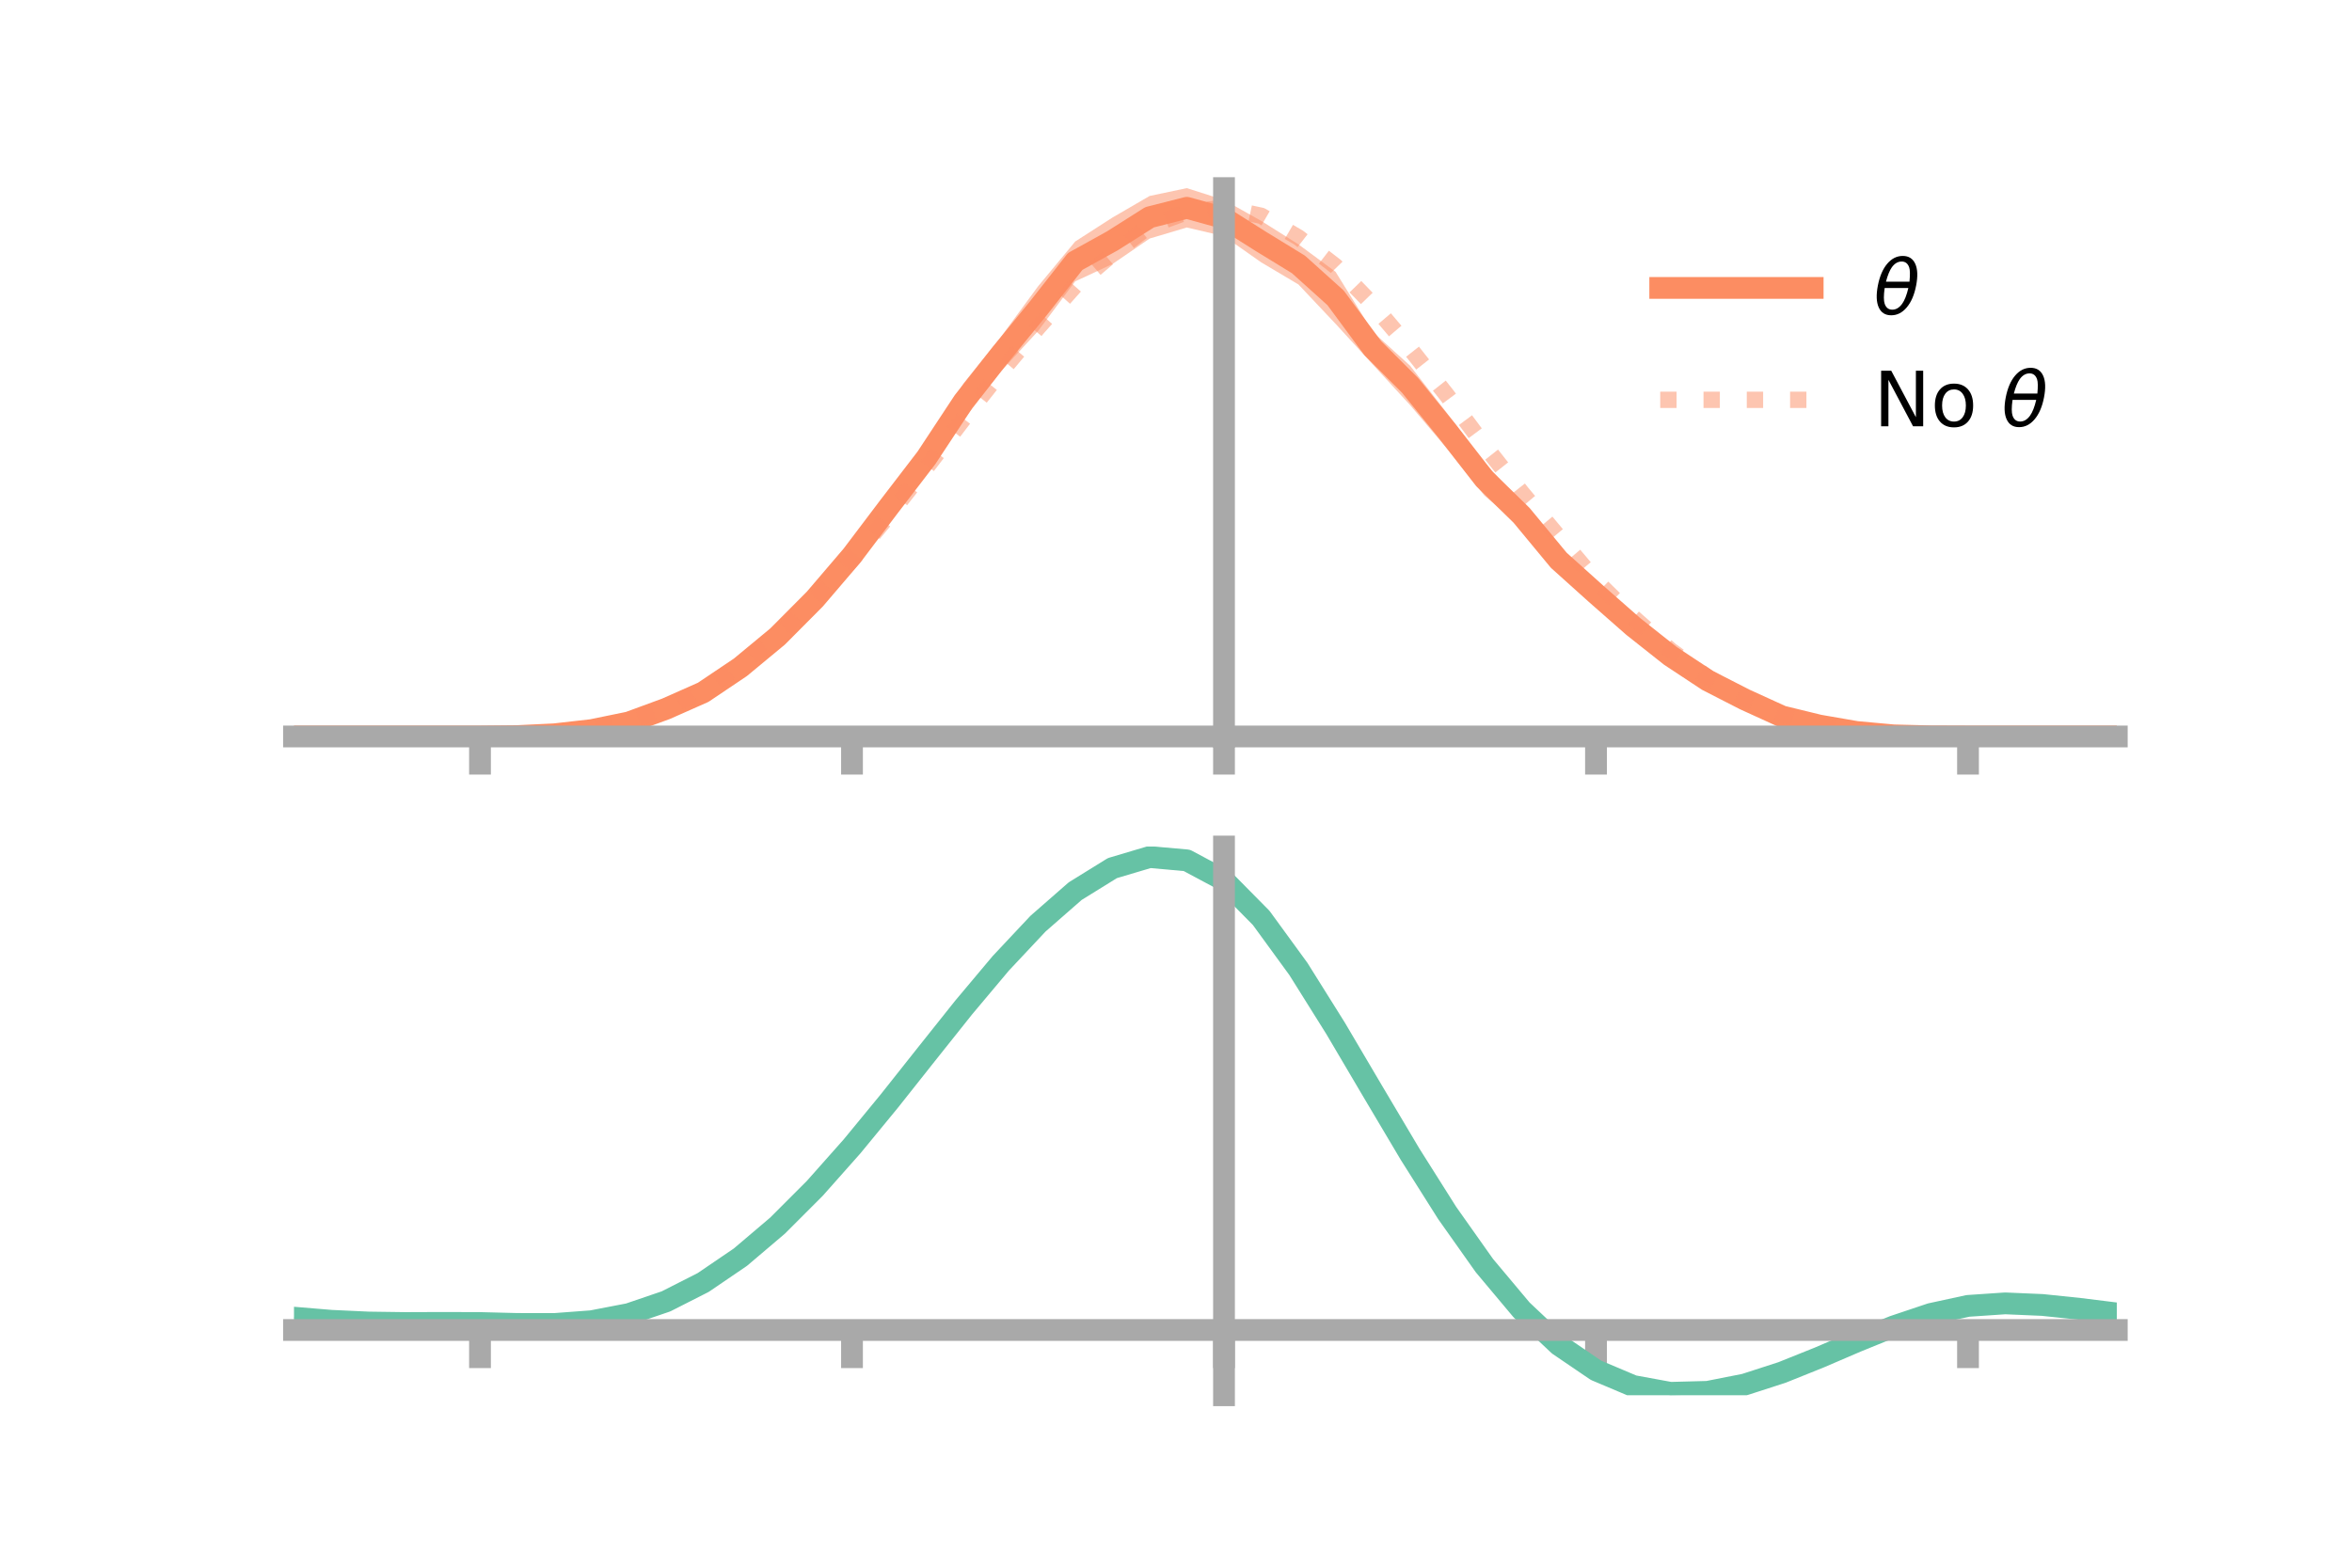 <?xml version="1.0" encoding="utf-8" standalone="no"?>
<!DOCTYPE svg PUBLIC "-//W3C//DTD SVG 1.1//EN"
  "http://www.w3.org/Graphics/SVG/1.1/DTD/svg11.dtd">
<!-- Created with matplotlib (https://matplotlib.org/) -->
<svg height="144pt" version="1.1" viewBox="0 0 216 144" width="216pt" xmlns="http://www.w3.org/2000/svg" xmlns:xlink="http://www.w3.org/1999/xlink">
 <defs>
  <style type="text/css">*{stroke-linecap:butt;stroke-linejoin:round;}</style>
 </defs>
 <g id="figure_1">
  <g id="patch_1">
   <path d="M 0 144 
L 216 144 
L 216 0 
L 0 0 
z
" style="fill:none;"/>
  </g>
  <g id="axes_1">
   <g id="patch_2">
    <path d="M 27 67.68 
L 194.4 67.68 
L 194.4 17.28 
L 27 17.28 
z
" style="fill:none;"/>
   </g>
   <g id="PolyCollection_1">
    <path clip-path="url(#p98a74939ca)" d="M 27 67.647 
L 27 67.647 
L 30.416 67.647 
L 33.833 67.647 
L 37.249 67.647 
L 40.665 67.647 
L 44.082 67.647 
L 47.498 67.572 
L 50.914 67.347 
L 54.331 66.873 
L 57.747 66.036 
L 61.163 64.665 
L 64.58 63.079 
L 67.996 60.639 
L 71.412 57.499 
L 74.829 53.952 
L 78.245 49.908 
L 81.661 45.202 
L 85.078 40.708 
L 88.494 35.203 
L 91.91 30.961 
L 95.327 26.307 
L 98.743 22.184 
L 102.159 19.987 
L 105.576 18.001 
L 108.992 17.28 
L 112.408 18.37 
L 115.824 20.288 
L 119.241 22.442 
L 122.657 24.971 
L 126.073 30.487 
L 129.49 33.584 
L 132.906 37.975 
L 136.322 42.472 
L 139.739 46.224 
L 143.155 50.217 
L 146.571 53.456 
L 149.988 56.568 
L 153.404 59.303 
L 156.82 61.752 
L 160.237 63.684 
L 163.653 65.358 
L 167.069 66.364 
L 170.486 67.047 
L 173.902 67.444 
L 177.318 67.59 
L 180.735 67.647 
L 184.151 67.647 
L 187.567 67.647 
L 190.984 67.647 
L 194.4 67.647 
L 194.4 67.647 
L 194.4 67.647 
L 190.984 67.647 
L 187.567 67.647 
L 184.151 67.647 
L 180.735 67.647 
L 177.318 67.68 
L 173.902 67.654 
L 170.486 67.422 
L 167.069 66.92 
L 163.653 66.259 
L 160.237 64.818 
L 156.82 63.249 
L 153.404 61.186 
L 149.988 58.512 
L 146.571 55.617 
L 143.155 52.714 
L 139.739 48.454 
L 136.322 45.518 
L 132.906 41.23 
L 129.49 37.202 
L 126.073 33.48 
L 122.657 29.747 
L 119.241 26.127 
L 115.824 24.097 
L 112.408 21.696 
L 108.992 20.896 
L 105.576 21.913 
L 102.159 24.257 
L 98.743 25.844 
L 95.327 30.414 
L 91.91 34.118 
L 88.494 38.557 
L 85.078 43.412 
L 81.661 47.827 
L 78.245 52.156 
L 74.829 56.108 
L 71.412 59.434 
L 67.996 61.951 
L 64.58 64.105 
L 61.163 65.549 
L 57.747 66.688 
L 54.331 67.254 
L 50.914 67.553 
L 47.498 67.655 
L 44.082 67.647 
L 40.665 67.647 
L 37.249 67.647 
L 33.833 67.647 
L 30.416 67.647 
L 27 67.647 
z
" style="fill:#fc8d62;fill-opacity:0.5;"/>
   </g>
   <g id="matplotlib.axis_1">
    <g id="xtick_1">
     <g id="line2d_1">
      <defs>
       <path d="M 0 0 
L 0 3.5 
" id="m2f5b481f2d" style="stroke:#a9a9a9;stroke-width:2;"/>
      </defs>
      <g>
       <use style="fill:#a9a9a9;stroke:#a9a9a9;stroke-width:2;" x="44.082" xlink:href="#m2f5b481f2d" y="67.647"/>
      </g>
     </g>
    </g>
    <g id="xtick_2">
     <g id="line2d_2">
      <g>
       <use style="fill:#a9a9a9;stroke:#a9a9a9;stroke-width:2;" x="78.245" xlink:href="#m2f5b481f2d" y="67.647"/>
      </g>
     </g>
    </g>
    <g id="xtick_3">
     <g id="line2d_3">
      <g>
       <use style="fill:#a9a9a9;stroke:#a9a9a9;stroke-width:2;" x="112.408" xlink:href="#m2f5b481f2d" y="67.647"/>
      </g>
     </g>
    </g>
    <g id="xtick_4">
     <g id="line2d_4">
      <g>
       <use style="fill:#a9a9a9;stroke:#a9a9a9;stroke-width:2;" x="146.571" xlink:href="#m2f5b481f2d" y="67.647"/>
      </g>
     </g>
    </g>
    <g id="xtick_5">
     <g id="line2d_5">
      <g>
       <use style="fill:#a9a9a9;stroke:#a9a9a9;stroke-width:2;" x="180.735" xlink:href="#m2f5b481f2d" y="67.647"/>
      </g>
     </g>
    </g>
   </g>
   <g id="matplotlib.axis_2"/>
   <g id="line2d_6">
    <path clip-path="url(#p98a74939ca)" d="M 27 67.647 
L 30.416 67.647 
L 33.833 67.647 
L 37.249 67.647 
L 40.665 67.647 
L 44.082 67.647 
L 47.498 67.614 
L 50.914 67.45 
L 54.331 67.063 
L 57.747 66.362 
L 61.163 65.107 
L 64.58 63.592 
L 67.996 61.295 
L 71.412 58.466 
L 74.829 55.03 
L 78.245 51.032 
L 81.661 46.514 
L 85.078 42.06 
L 88.494 36.88 
L 91.91 32.54 
L 95.327 28.36 
L 98.743 24.014 
L 102.159 22.122 
L 105.576 19.957 
L 108.992 19.088 
L 112.408 20.033 
L 115.824 22.193 
L 119.241 24.285 
L 122.657 27.359 
L 126.073 31.983 
L 129.49 35.393 
L 132.906 39.602 
L 136.322 43.995 
L 139.739 47.339 
L 143.155 51.465 
L 146.571 54.536 
L 149.988 57.54 
L 153.404 60.245 
L 156.82 62.501 
L 160.237 64.251 
L 163.653 65.808 
L 167.069 66.642 
L 170.486 67.235 
L 173.902 67.549 
L 177.318 67.635 
L 180.735 67.647 
L 184.151 67.647 
L 187.567 67.647 
L 190.984 67.647 
L 194.4 67.647 
" style="fill:none;stroke:#fc8d62;stroke-linecap:square;stroke-width:2;"/>
   </g>
   <g id="line2d_7">
    <path clip-path="url(#p98a74939ca)" d="M 27 67.647 
L 30.416 67.647 
L 33.833 67.647 
L 37.249 67.647 
L 40.665 67.647 
L 44.082 67.647 
L 47.498 67.611 
L 50.914 67.441 
L 54.331 67.007 
L 57.747 66.226 
L 61.163 65.125 
L 64.58 63.368 
L 67.996 61.169 
L 71.412 58.394 
L 74.829 55.158 
L 78.245 51.402 
L 81.661 47.288 
L 85.078 42.934 
L 88.494 38.465 
L 91.91 34.155 
L 95.327 30.083 
L 98.743 26.241 
L 102.159 23.337 
L 105.576 20.724 
L 108.992 19.49 
L 112.408 19.088 
L 115.824 19.819 
L 119.241 21.811 
L 122.657 24.456 
L 126.073 27.98 
L 129.49 32.008 
L 132.906 36.339 
L 136.322 40.923 
L 139.739 45.241 
L 143.155 49.326 
L 146.571 53.37 
L 149.988 56.714 
L 153.404 59.721 
L 156.82 62.216 
L 160.237 64.205 
L 163.653 65.609 
L 167.069 66.679 
L 170.486 67.262 
L 173.902 67.538 
L 177.318 67.644 
L 180.735 67.647 
L 184.151 67.647 
L 187.567 67.647 
L 190.984 67.647 
L 194.4 67.647 
" style="fill:none;stroke:#fc8d62;stroke-dasharray:1.5,2.475;stroke-dashoffset:0;stroke-opacity:0.5;stroke-width:1.5;"/>
   </g>
   <g id="patch_3">
    <path d="M 112.408 67.68 
L 112.408 17.28 
" style="fill:none;stroke:#a9a9a9;stroke-linecap:square;stroke-linejoin:miter;stroke-width:2;"/>
   </g>
   <g id="patch_4">
    <path d="M 194.4 67.68 
L 194.4 17.28 
" style="fill:none;"/>
   </g>
   <g id="patch_5">
    <path d="M 27 67.647 
L 194.4 67.647 
" style="fill:none;stroke:#a9a9a9;stroke-linecap:square;stroke-linejoin:miter;stroke-width:2;"/>
   </g>
   <g id="patch_6">
    <path d="M 27 17.28 
L 194.4 17.28 
" style="fill:none;"/>
   </g>
   <g id="legend_1">
    <g id="line2d_8">
     <path d="M 152.47 26.449 
L 166.47 26.449 
" style="fill:none;stroke:#fc8d62;stroke-linecap:square;stroke-width:2;"/>
    </g>
    <g id="line2d_9"/>
    <g id="text_1">
     <!-- $\theta$ -->
     <g transform="translate(172.07 28.899)scale(0.07 -0.07)">
      <defs>
       <path d="M 45.516 34.672 
L 14.453 34.672 
Q 12.359 20.062 14.5 13.875 
Q 17.188 6.25 24.469 6.25 
Q 31.781 6.25 37.359 13.922 
Q 42.234 20.656 45.516 34.672 
z
M 47.016 42.969 
Q 48.344 56.844 46.625 61.719 
Q 43.953 69.438 36.766 69.438 
Q 29.297 69.438 23.828 61.812 
Q 19.531 55.672 16.156 42.969 
z
M 38.188 76.766 
Q 49.906 76.766 54.594 66.406 
Q 59.281 56.109 55.719 37.844 
Q 52.203 19.625 43.453 9.281 
Q 34.766 -1.125 23.047 -1.125 
Q 11.281 -1.125 6.641 9.281 
Q 2 19.625 5.516 37.844 
Q 9.078 56.109 17.719 66.406 
Q 26.422 76.766 38.188 76.766 
z
" id="DejaVuSans-Oblique-952"/>
      </defs>
      <use transform="translate(0 0.234)" xlink:href="#DejaVuSans-Oblique-952"/>
     </g>
    </g>
    <g id="line2d_10">
     <path d="M 152.47 36.724 
L 166.47 36.724 
" style="fill:none;stroke:#fc8d62;stroke-dasharray:1.5,2.475;stroke-dashoffset:0;stroke-opacity:0.5;stroke-width:1.5;"/>
    </g>
    <g id="line2d_11"/>
    <g id="text_2">
     <!-- No $\theta$ -->
     <g transform="translate(172.07 39.174)scale(0.07 -0.07)">
      <defs>
       <path d="M 9.812 72.906 
L 23.094 72.906 
L 55.422 11.922 
L 55.422 72.906 
L 64.984 72.906 
L 64.984 0 
L 51.703 0 
L 19.391 60.984 
L 19.391 0 
L 9.812 0 
z
" id="DejaVuSans-78"/>
       <path d="M 30.609 48.391 
Q 23.391 48.391 19.188 42.75 
Q 14.984 37.109 14.984 27.297 
Q 14.984 17.484 19.156 11.844 
Q 23.344 6.203 30.609 6.203 
Q 37.797 6.203 41.984 11.859 
Q 46.188 17.531 46.188 27.297 
Q 46.188 37.016 41.984 42.703 
Q 37.797 48.391 30.609 48.391 
z
M 30.609 56 
Q 42.328 56 49.016 48.375 
Q 55.719 40.766 55.719 27.297 
Q 55.719 13.875 49.016 6.219 
Q 42.328 -1.422 30.609 -1.422 
Q 18.844 -1.422 12.172 6.219 
Q 5.516 13.875 5.516 27.297 
Q 5.516 40.766 12.172 48.375 
Q 18.844 56 30.609 56 
z
" id="DejaVuSans-111"/>
       <path id="DejaVuSans-32"/>
      </defs>
      <use transform="translate(0 0.234)" xlink:href="#DejaVuSans-78"/>
      <use transform="translate(74.805 0.234)" xlink:href="#DejaVuSans-111"/>
      <use transform="translate(135.986 0.234)" xlink:href="#DejaVuSans-32"/>
      <use transform="translate(167.773 0.234)" xlink:href="#DejaVuSans-Oblique-952"/>
     </g>
    </g>
   </g>
  </g>
  <g id="axes_2">
   <g id="patch_7">
    <path d="M 27 128.16 
L 194.4 128.16 
L 194.4 77.76 
L 27 77.76 
z
" style="fill:none;"/>
   </g>
   <g id="PolyCollection_2">
    <path clip-path="url(#pc38a25be2f)" d="M 27 121.074 
L 27 120.997 
L 30.416 121.292 
L 33.833 121.453 
L 37.249 121.496 
L 40.665 121.478 
L 44.082 121.485 
L 47.498 121.571 
L 50.914 121.575 
L 54.331 121.32 
L 57.747 120.659 
L 61.163 119.479 
L 64.58 117.709 
L 67.996 115.326 
L 71.412 112.352 
L 74.829 108.846 
L 78.245 104.901 
L 81.661 100.646 
L 85.078 96.236 
L 88.494 91.854 
L 91.91 87.699 
L 95.327 83.986 
L 98.743 80.941 
L 102.159 78.79 
L 105.576 77.76 
L 108.992 78.071 
L 112.408 79.928 
L 115.824 83.439 
L 119.241 88.196 
L 122.657 93.732 
L 126.073 99.613 
L 129.49 105.46 
L 132.906 110.959 
L 136.322 115.867 
L 139.739 120.008 
L 143.155 123.274 
L 146.571 125.626 
L 149.988 127.083 
L 153.404 127.715 
L 156.82 127.633 
L 160.237 126.971 
L 163.653 125.886 
L 167.069 124.54 
L 170.486 123.102 
L 173.902 121.736 
L 177.318 120.604 
L 180.735 119.87 
L 184.151 119.641 
L 187.567 119.793 
L 190.984 120.159 
L 194.4 120.597 
L 194.4 120.7 
L 194.4 120.7 
L 190.984 120.289 
L 187.567 119.943 
L 184.151 119.802 
L 180.735 120.036 
L 177.318 120.781 
L 173.902 121.944 
L 170.486 123.359 
L 167.069 124.854 
L 163.653 126.251 
L 160.237 127.376 
L 156.82 128.063 
L 153.404 128.16 
L 149.988 127.54 
L 146.571 126.11 
L 143.155 123.813 
L 139.739 120.64 
L 136.322 116.63 
L 132.906 111.881 
L 129.49 106.558 
L 126.073 100.892 
L 122.657 95.188 
L 119.241 89.813 
L 115.824 85.191 
L 112.408 81.782 
L 108.992 79.985 
L 105.576 79.689 
L 102.159 80.689 
L 98.743 82.768 
L 95.327 85.702 
L 91.91 89.269 
L 88.494 93.253 
L 85.078 97.446 
L 81.661 101.656 
L 78.245 105.711 
L 74.829 109.465 
L 71.412 112.799 
L 67.996 115.627 
L 64.58 117.897 
L 61.163 119.597 
L 57.747 120.747 
L 54.331 121.403 
L 50.914 121.657 
L 47.498 121.651 
L 44.082 121.565 
L 40.665 121.551 
L 37.249 121.558 
L 33.833 121.507 
L 30.416 121.35 
L 27 121.074 
z
" style="fill:#66c2a5;fill-opacity:0.5;"/>
   </g>
   <g id="matplotlib.axis_3">
    <g id="xtick_6">
     <g id="line2d_12">
      <g>
       <use style="fill:#a9a9a9;stroke:#a9a9a9;stroke-width:2;" x="44.082" xlink:href="#m2f5b481f2d" y="122.165"/>
      </g>
     </g>
    </g>
    <g id="xtick_7">
     <g id="line2d_13">
      <g>
       <use style="fill:#a9a9a9;stroke:#a9a9a9;stroke-width:2;" x="78.245" xlink:href="#m2f5b481f2d" y="122.165"/>
      </g>
     </g>
    </g>
    <g id="xtick_8">
     <g id="line2d_14">
      <g>
       <use style="fill:#a9a9a9;stroke:#a9a9a9;stroke-width:2;" x="112.408" xlink:href="#m2f5b481f2d" y="122.165"/>
      </g>
     </g>
    </g>
    <g id="xtick_9">
     <g id="line2d_15">
      <g>
       <use style="fill:#a9a9a9;stroke:#a9a9a9;stroke-width:2;" x="146.571" xlink:href="#m2f5b481f2d" y="122.165"/>
      </g>
     </g>
    </g>
    <g id="xtick_10">
     <g id="line2d_16">
      <g>
       <use style="fill:#a9a9a9;stroke:#a9a9a9;stroke-width:2;" x="180.735" xlink:href="#m2f5b481f2d" y="122.165"/>
      </g>
     </g>
    </g>
   </g>
   <g id="matplotlib.axis_4"/>
   <g id="line2d_17">
    <path clip-path="url(#pc38a25be2f)" d="M 27 121.036 
L 30.416 121.321 
L 33.833 121.48 
L 37.249 121.527 
L 40.665 121.514 
L 44.082 121.525 
L 47.498 121.611 
L 50.914 121.616 
L 54.331 121.361 
L 57.747 120.703 
L 61.163 119.538 
L 64.58 117.803 
L 67.996 115.477 
L 71.412 112.576 
L 74.829 109.155 
L 78.245 105.306 
L 81.661 101.151 
L 85.078 96.841 
L 88.494 92.553 
L 91.91 88.484 
L 95.327 84.844 
L 98.743 81.855 
L 102.159 79.74 
L 105.576 78.724 
L 108.992 79.028 
L 112.408 80.855 
L 115.824 84.315 
L 119.241 89.005 
L 122.657 94.46 
L 126.073 100.253 
L 129.49 106.009 
L 132.906 111.42 
L 136.322 116.249 
L 139.739 120.324 
L 143.155 123.544 
L 146.571 125.868 
L 149.988 127.312 
L 153.404 127.938 
L 156.82 127.848 
L 160.237 127.174 
L 163.653 126.069 
L 167.069 124.697 
L 170.486 123.23 
L 173.902 121.84 
L 177.318 120.693 
L 180.735 119.953 
L 184.151 119.721 
L 187.567 119.868 
L 190.984 120.224 
L 194.4 120.648 
" style="fill:none;stroke:#66c2a5;stroke-linecap:square;stroke-width:2;"/>
   </g>
   <g id="patch_8">
    <path d="M 112.408 128.16 
L 112.408 77.76 
" style="fill:none;stroke:#a9a9a9;stroke-linecap:square;stroke-linejoin:miter;stroke-width:2;"/>
   </g>
   <g id="patch_9">
    <path d="M 194.4 128.16 
L 194.4 77.76 
" style="fill:none;"/>
   </g>
   <g id="patch_10">
    <path d="M 27 122.165 
L 194.4 122.165 
" style="fill:none;stroke:#a9a9a9;stroke-linecap:square;stroke-linejoin:miter;stroke-width:2;"/>
   </g>
   <g id="patch_11">
    <path d="M 27 77.76 
L 194.4 77.76 
" style="fill:none;"/>
   </g>
  </g>
 </g>
 <defs>
  <clipPath id="p98a74939ca">
   <rect height="50.4" width="167.4" x="27" y="17.28"/>
  </clipPath>
  <clipPath id="pc38a25be2f">
   <rect height="50.4" width="167.4" x="27" y="77.76"/>
  </clipPath>
 </defs>
</svg>
